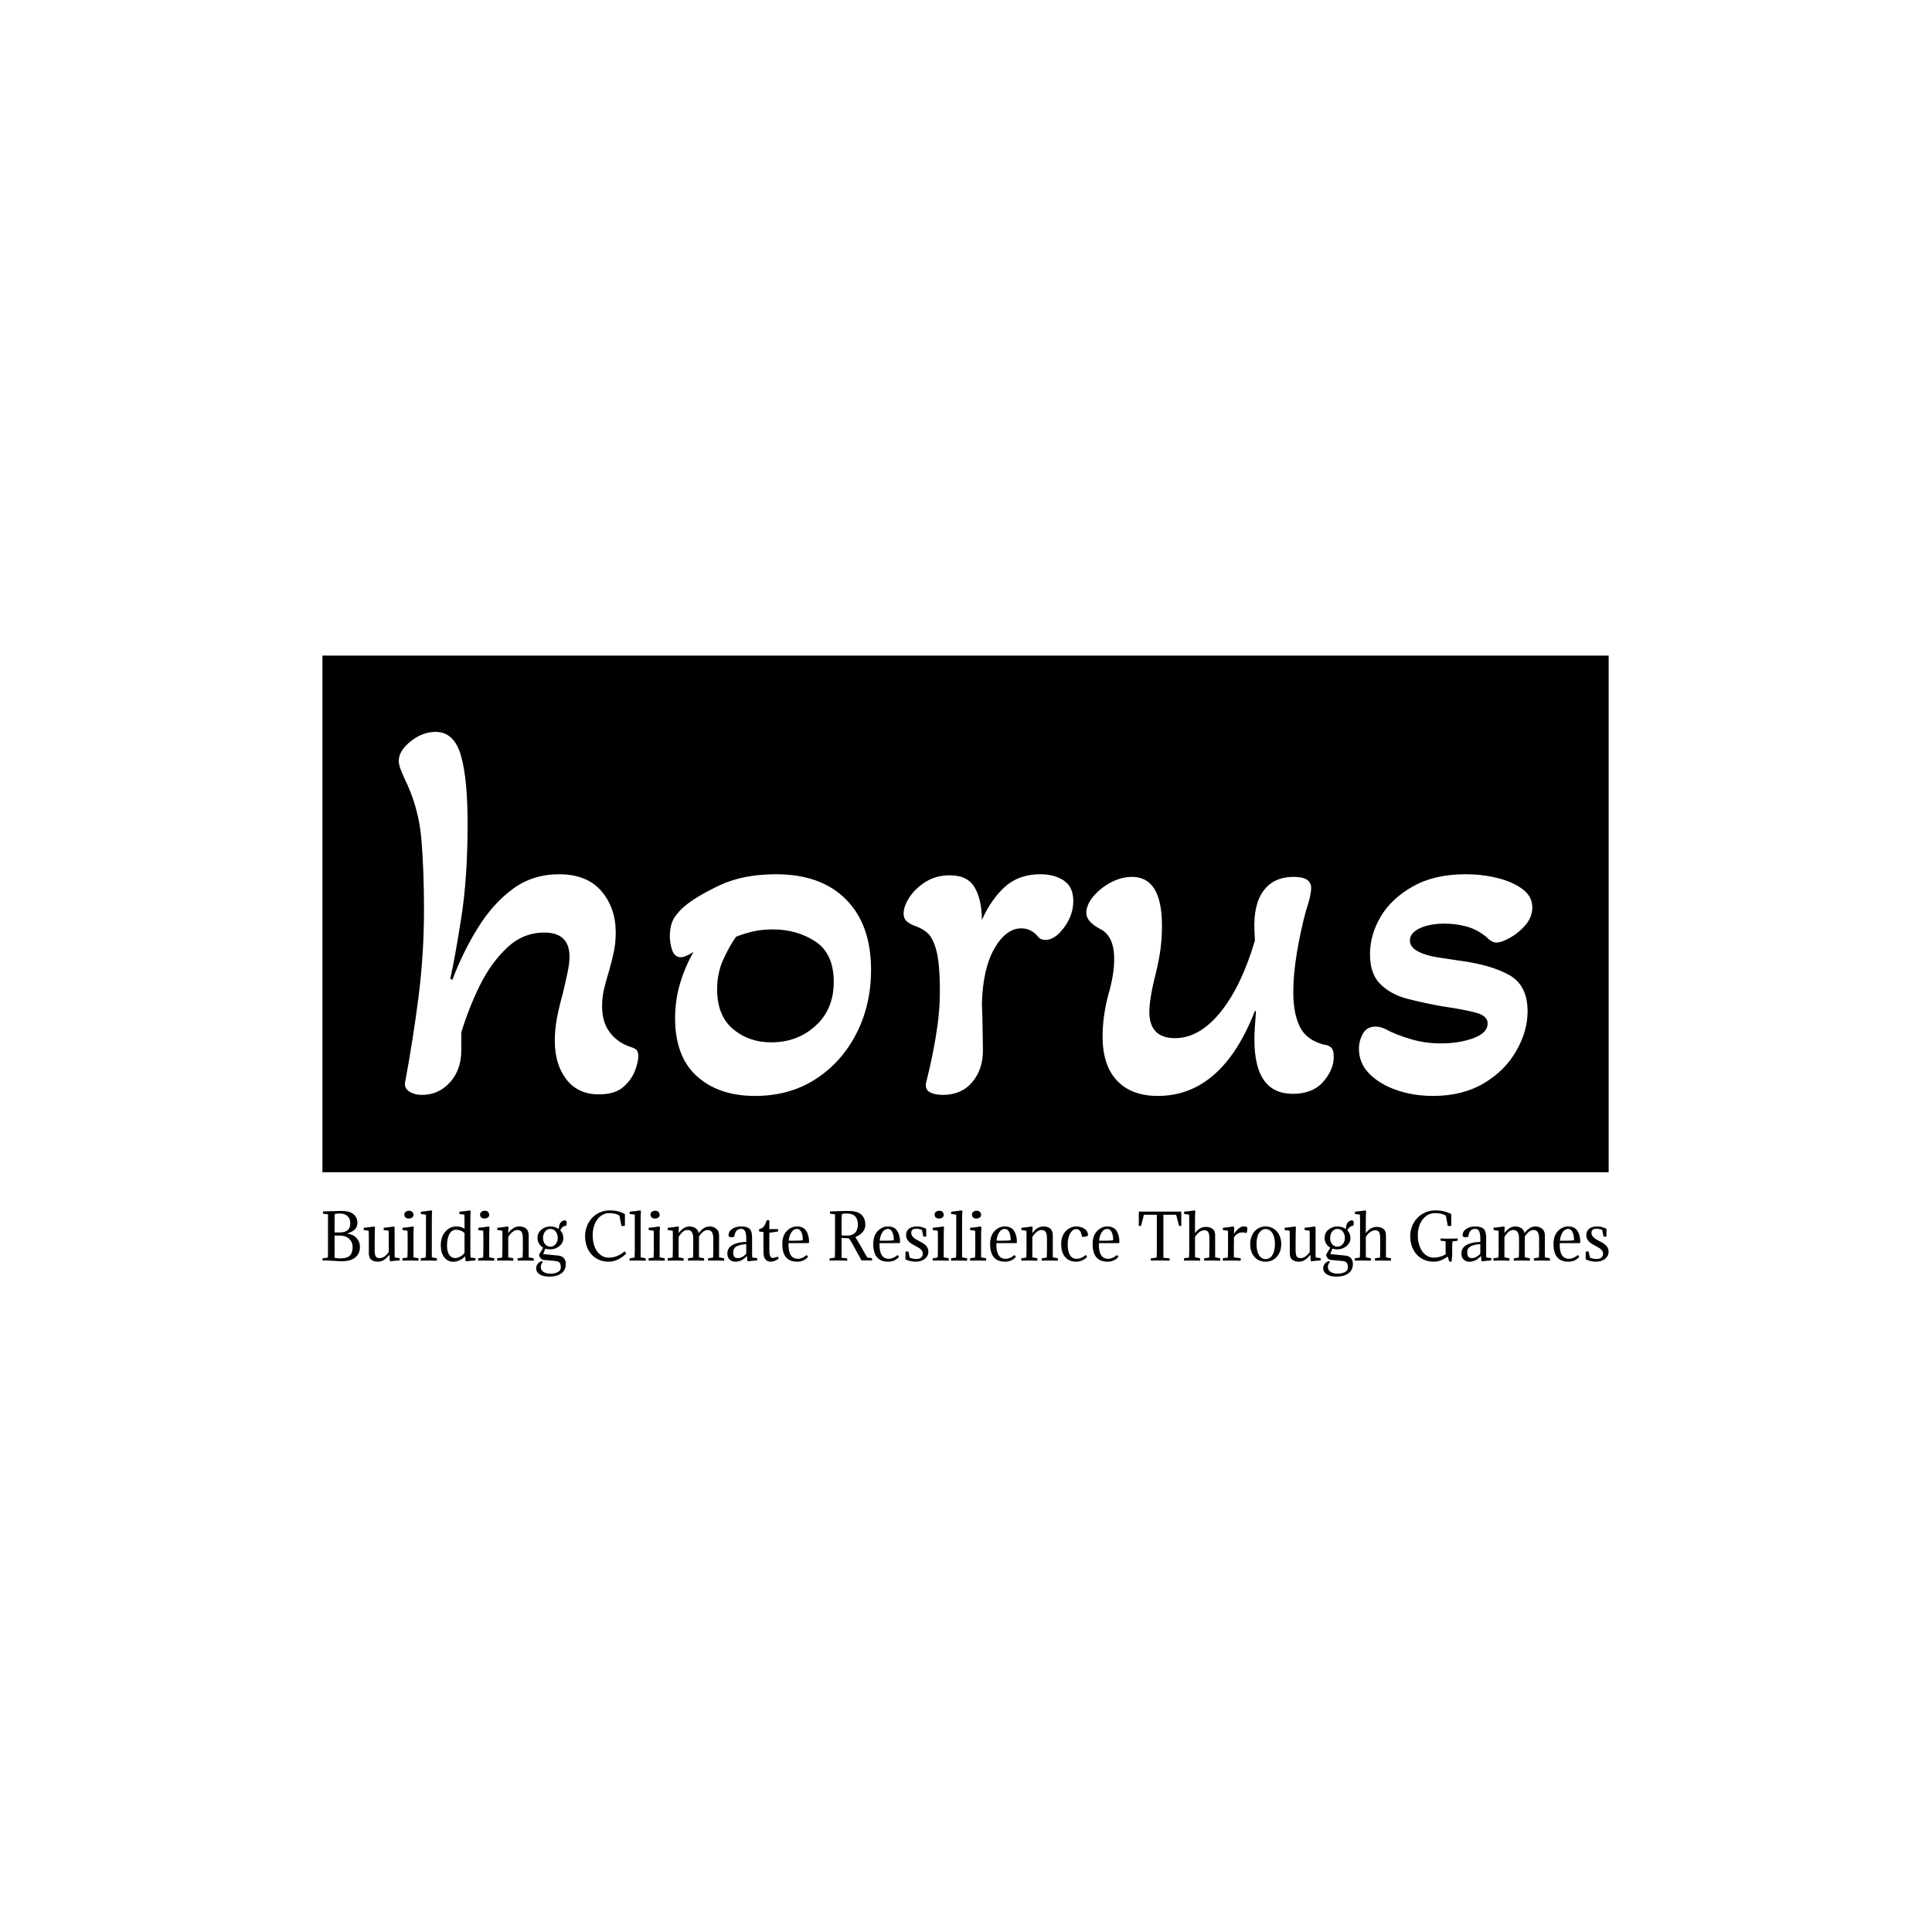 <svg xmlns="http://www.w3.org/2000/svg" version="1.1" xmlns:xlink="http://www.w3.org/1999/xlink" xmlns:svgjs="http://svgjs.dev/svgjs" width="1500" height="1500" viewBox="0 0 1500 1500"><rect width="1500" height="1500" fill="#ffffff"></rect><g transform="matrix(0.667,0,0,0.667,249.394,508.958)"><svg viewBox="0 0 396 191" data-background-color="#7a310d" preserveAspectRatio="xMidYMid meet" height="723" width="1500" xmlns="http://www.w3.org/2000/svg" xmlns:xlink="http://www.w3.org/1999/xlink"><g id="tight-bounds" transform="matrix(1,0,0,1,0.24,0.016)"><svg viewBox="0 0 395.52 190.967" height="190.967" width="395.52"><g><svg viewBox="0 0 395.52 190.967" height="190.967" width="395.52"><g><svg viewBox="0 0 395.52 190.967" height="190.967" width="395.52"><g id="textblocktransform"><svg viewBox="0 0 395.52 190.967" height="190.967" width="395.52" id="textblock"><g><svg viewBox="0 0 395.52 158.868" height="158.868" width="395.52"><rect width="395.52" height="158.868" x="0" y="0" opacity="1" fill="#000000" data-fill-palette-color="tertiary"></rect><g transform="matrix(1,0,0,1,23.462,23.462)"><svg width="348.597" viewBox="1.75 -34 107.89 34.65" height="111.945" data-palette-color="#7a310d"><path d="M3.95 0.55L3.95 0.55Q3.25 0.55 2.75 0.23 2.25-0.1 2.35-0.65L2.35-0.65Q3.1-4.65 3.63-8.78 4.15-12.9 4.15-17.1L4.15-17.1Q4.15-20.8 3.9-23.8 3.65-26.8 2.3-29.55L2.3-29.55Q2.05-30.1 1.9-30.5 1.75-30.9 1.75-31.25L1.75-31.25Q1.75-32.2 2.88-33.1 4-34 5.25-34L5.25-34Q7-34 7.65-31.8 8.3-29.6 8.3-25.3L8.3-25.3Q8.3-20.15 7.7-16.32 7.1-12.5 6.65-10.5L6.65-10.5 6.85-10.4Q7.85-13.05 9.28-15.35 10.7-17.65 12.6-19.05 14.5-20.45 17-20.45L17-20.45Q19.65-20.45 21.03-18.85 22.4-17.25 22.4-14.9L22.4-14.9Q22.4-13.9 22.2-12.98 22-12.05 21.75-11.2L21.75-11.2Q21.5-10.4 21.3-9.58 21.1-8.75 21.1-7.9L21.1-7.9Q21.1-6.35 21.85-5.38 22.6-4.4 23.85-4L23.85-4Q24.2-3.9 24.38-3.73 24.55-3.55 24.55-3.1L24.55-3.1Q24.55-2.65 24.25-1.8 23.95-0.95 23.15-0.23 22.35 0.5 20.8 0.5L20.8 0.5Q18.8 0.5 17.7-0.93 16.6-2.35 16.6-4.6L16.6-4.6Q16.6-5.7 16.82-6.85 17.05-8 17.35-9.05L17.35-9.05Q17.6-10.1 17.8-11.03 18-11.95 18-12.6L18-12.6Q18-14.9 15.6-14.9L15.6-14.9Q13.6-14.9 12.08-13.48 10.55-12.05 9.47-9.88 8.4-7.7 7.7-5.4L7.7-5.4 7.7-3.7Q7.7-1.85 6.63-0.65 5.55 0.55 3.95 0.55ZM35.65 0.65L35.65 0.65Q32.2 0.65 30.12-1.23 28.05-3.1 28.05-6.75L28.05-6.75Q28.05-8.45 28.52-10.05 29-11.65 29.8-13.05L29.8-13.05Q29-12.55 28.6-12.55L28.6-12.55Q28-12.55 27.77-13.23 27.55-13.9 27.55-14.55L27.55-14.55Q27.55-15.7 28.02-16.38 28.5-17.05 28.95-17.4L28.95-17.4Q30-18.3 32.25-19.38 34.5-20.45 37.65-20.45L37.65-20.45Q41.95-20.45 44.32-18.05 46.7-15.65 46.7-11.35L46.7-11.35Q46.7-8 45.3-5.28 43.9-2.55 41.42-0.95 38.95 0.65 35.65 0.65ZM37.2-4.45L37.2-4.45Q39.7-4.45 41.42-6.03 43.15-7.6 43.15-10.2L43.15-10.2Q43.15-12.9 41.4-14.05 39.65-15.2 37.35-15.2L37.35-15.2Q36.3-15.2 35.45-15 34.6-14.8 33.85-14.5L33.85-14.5Q33.15-13.5 32.6-12.25 32.05-11 32.05-9.5L32.05-9.5Q32.05-7 33.55-5.73 35.05-4.45 37.2-4.45ZM53.55 0.55L53.55 0.55Q52.75 0.55 52.27 0.28 51.8 0 51.95-0.65L51.95-0.65Q52.5-2.8 52.87-5.03 53.25-7.25 53.25-9.3L53.25-9.3Q53.25-11.95 52.92-13.18 52.6-14.4 52.05-14.88 51.5-15.35 50.7-15.6L50.7-15.6Q50.35-15.75 50.07-16 49.8-16.25 49.8-16.7L49.8-16.7Q49.8-17.4 50.35-18.25 50.9-19.1 51.9-19.73 52.9-20.35 54.2-20.35L54.2-20.35Q55.9-20.35 56.57-19.18 57.25-18 57.25-16.1L57.25-16.1Q58.15-18.1 59.47-19.28 60.8-20.45 62.8-20.45L62.8-20.45Q64.15-20.45 65.05-19.85 65.95-19.25 65.95-17.9L65.95-17.9Q65.95-16.55 65.07-15.38 64.2-14.2 63.3-14.2L63.3-14.2Q63.15-14.2 62.95-14.25 62.75-14.3 62.6-14.5L62.6-14.5Q61.95-15.3 61-15.3L61-15.3Q59.55-15.3 58.45-13.4 57.35-11.5 57.25-8.15L57.25-8.15Q57.3-6.9 57.32-5.6 57.35-4.3 57.35-3.7L57.35-3.7Q57.35-1.85 56.32-0.65 55.3 0.55 53.55 0.55ZM73.99 0.65L73.99 0.65Q71.49 0.65 70.12-0.8 68.74-2.25 68.74-5L68.74-5Q68.74-6.95 69.29-9L69.29-9Q69.54-9.85 69.69-10.7 69.84-11.55 69.84-12.4L69.84-12.4Q69.84-14.6 68.49-15.25L68.49-15.25Q67.19-15.95 67.19-16.75L67.19-16.75Q67.19-17.55 67.87-18.35 68.54-19.15 69.54-19.68 70.54-20.2 71.54-20.2L71.54-20.2Q74.39-20.2 74.39-15.55L74.39-15.55Q74.39-14.05 74.17-12.78 73.94-11.5 73.64-10.35L73.64-10.35Q73.44-9.55 73.32-8.75 73.19-7.95 73.19-7.35L73.19-7.35Q73.19-4.85 75.64-4.85L75.64-4.85Q77.94-4.85 79.94-7.3 81.94-9.75 83.24-14.15L83.24-14.15 83.19-15.1Q83.09-17.6 84.07-18.9 85.04-20.2 86.94-20.2L86.94-20.2Q88.59-20.2 88.59-19.15L88.59-19.15Q88.59-18.8 88.47-18.25 88.34-17.7 88.09-16.95L88.09-16.95Q87.59-15.1 87.24-13.03 86.89-10.95 86.89-9.2L86.89-9.2Q86.89-7.25 87.49-5.98 88.09-4.7 89.74-4.25L89.74-4.25Q90.19-4.2 90.47-3.98 90.74-3.75 90.74-3.05L90.74-3.05Q90.74-1.85 89.74-0.7 88.74 0.45 86.84 0.45L86.84 0.45Q83.19 0.45 83.19-4.7L83.19-4.7Q83.19-5.6 83.34-7.4L83.34-7.4 83.24-7.45Q80.09 0.65 73.99 0.65ZM100.19 0.65L100.19 0.65Q98.34 0.65 96.74 0.1 95.14-0.45 94.14-1.45 93.14-2.45 93.14-3.85L93.14-3.85Q93.14-4.6 93.52-5.28 93.89-5.95 94.74-5.95L94.74-5.95Q95.19-5.95 95.69-5.7L95.69-5.7Q96.59-5.2 97.99-4.78 99.39-4.35 100.94-4.35L100.94-4.35Q102.69-4.35 104.04-4.85 105.39-5.35 105.39-6.25L105.39-6.25Q105.39-6.95 104.36-7.25 103.34-7.55 100.94-7.9L100.94-7.9Q99.29-8.2 97.74-8.6 96.19-9 95.19-9.98 94.19-10.95 94.19-12.85L94.19-12.85Q94.19-14.7 95.22-16.43 96.24-18.15 98.29-19.3 100.34-20.45 103.29-20.45L103.29-20.45Q104.84-20.45 106.29-20.1 107.74-19.75 108.69-19.05 109.64-18.35 109.64-17.3L109.64-17.3Q109.64-16.4 109.02-15.65 108.39-14.9 107.56-14.43 106.74-13.95 106.19-13.95L106.19-13.95Q105.79-13.95 105.24-14.5L105.24-14.5Q104.39-15.2 103.36-15.48 102.34-15.75 101.34-15.75L101.34-15.75Q99.84-15.75 98.91-15.3 97.99-14.85 97.99-14.15L97.99-14.15Q97.99-13.5 98.77-13.1 99.54-12.7 100.69-12.53 101.84-12.35 102.89-12.2L102.89-12.2Q105.79-11.8 107.49-10.83 109.19-9.85 109.19-7.4L109.19-7.4Q109.19-5.5 108.11-3.63 107.04-1.75 105.02-0.55 102.99 0.65 100.19 0.65Z" opacity="1" transform="matrix(1,0,0,1,0,0)" fill="#ffffff" class="wordmark-text-0" data-fill-palette-color="quaternary" id="text-0"></path></svg></g></svg></g><g transform="matrix(1,0,0,1,0,170.599)"><svg viewBox="0 0 395.52 20.368" height="20.368" width="395.52"><g transform="matrix(1,0,0,1,0,0)"><svg width="395.52" viewBox="2.15 -40.8 1047.55 53.95" height="20.368" data-palette-color="#f4de21"><path d="M2.6-39.95L2.6-39.95Q5.15-39.95 9.95-40.15 14.75-40.35 16.3-40.35L16.3-40.35 17.65-40.35Q24.2-40.35 27.4-37.68 30.6-35 30.6-30.65L30.6-30.65Q30.6-24.45 22.5-22.05L22.5-22.05 22.5-21.9Q27.2-21.2 29.93-18.23 32.65-15.25 32.65-11.1L32.65-11.1Q32.65-5.55 28.88-2.45 25.1 0.65 17.8 0.65L17.8 0.65Q15.8 0.65 11.33 0.33 6.85 0 4.2 0L4.2 0Q3.9 0 3.25 0.03 2.6 0.05 2.3 0.05L2.3 0.05Q2-0.85 2.3-1.75L2.3-1.75 6.45-2.3Q6.65-4.2 6.65-8.15L6.65-8.15 6.65-37.6 2.6-38.1Q2.4-38.85 2.6-39.95ZM16-20.3L16-20.3 12-20.3 12-2.2Q14.55-1.75 16.05-1.65L16.05-1.65Q22.1-1.65 24.4-3.93 26.7-6.2 26.7-11.05L26.7-11.05Q26.7-14.95 23.88-17.63 21.05-20.3 16-20.3ZM16.35-38.25L16.35-38.25Q13.85-38.25 12.2-37.9L12.2-37.9Q12-36 12-31.65L12-31.65 12-22.8 15.9-22.8Q20.55-22.8 22.68-24.7 24.8-26.6 24.8-30.35L24.8-30.35Q24.8-34.15 22.48-36.2 20.15-38.25 16.35-38.25ZM60.9-26.7L60.9-26.7 60.9-7.1Q60.9-3.75 61.05-2.4L61.05-2.4 65-1.9Q65.15-1.1 65 0L65 0Q61.35 0.15 57.4 0.7L57.4 0.7Q57.05 0.35 56.9-0.25L56.9-0.25 56.65-4.7Q54.55-2 52.32-0.5 50.1 1 47.1 1L47.1 1Q44.05 1 41.97-0.55 39.9-2.1 39.9-5.85L39.9-5.85 39.9-16.95Q39.9-22.65 39.75-24.25L39.75-24.25 35.8-24.75Q35.6-25.5 35.8-26.65L35.8-26.65Q39.25-26.9 44.4-27.7L44.4-27.7Q44.85-27.2 44.9-26.7L44.9-26.7Q44.65-25.4 44.65-8.35L44.65-8.35Q44.65-4.85 45.47-3.38 46.3-1.9 48.55-1.9L48.55-1.9Q52.75-1.9 56.15-6.9L56.15-6.9 56.15-17Q56.15-22.65 56-24.25L56-24.25 52.05-24.75Q51.85-25.5 52.05-26.65L52.05-26.65Q55.05-26.85 60.4-27.7L60.4-27.7Q60.85-27.2 60.9-26.7ZM76.25-18.6L76.25-18.6 76.25-2.55 80.3-1.8Q80.34-1.55 80.37-1.35 80.39-1.15 80.39-0.9L80.39-0.9Q80.39-0.65 80.37-0.38 80.34-0.1 80.3 0.2L80.3 0.2Q77.14 0.05 73.84 0.05L73.84 0.05Q72.69 0.05 71.07 0.08 69.44 0.1 67.34 0.15L67.34 0.15Q67.19-0.3 67.19-0.8L67.19-0.8Q67.19-1.25 67.34-1.8L67.34-1.8 71.3-2.35Q71.39-3.75 71.44-5.33 71.5-6.9 71.5-8.7L71.5-8.7 71.5-19.35Q71.5-22.65 71.34-24.25L71.34-24.25 67.39-24.75Q67.3-25 67.3-25.6L67.3-25.6Q67.3-25.85 67.3-26.1 67.3-26.35 67.39-26.65L67.39-26.65Q70.8-26.85 76-27.7L76-27.7Q76.44-27.2 76.5-26.7L76.5-26.7Q76.25-25.3 76.25-18.6ZM68.94-36.45L68.94-36.45Q68.84-36.7 68.84-36.98 68.84-37.25 68.84-37.5L68.84-37.5Q68.84-38.85 69.97-39.68 71.09-40.5 72.75-40.5L72.75-40.5Q74.3-40.5 75.27-39.58 76.25-38.65 76.25-37.05L76.25-37.05Q76.25-35.75 75.12-34.95 74-34.15 72.25-34.15L72.25-34.15Q71.05-34.15 70.12-34.75 69.19-35.35 68.94-36.45ZM91.19-31.7L91.19-31.7 91.19-2.55 95.24-1.8Q95.44-1 95.24 0.2L95.24 0.2Q92.09 0.05 88.79 0.05L88.79 0.05Q86.49 0.05 82.29 0.15L82.29 0.15Q81.99-0.8 82.29-1.8L82.29-1.8 86.24-2.35Q86.44-5.1 86.44-8.7L86.44-8.7 86.44-37.35 82.34-37.85Q82.14-38.6 82.34-39.75L82.34-39.75Q85.79-40 90.94-40.8L90.94-40.8Q91.39-40.3 91.44-39.8L91.44-39.8Q91.19-38.5 91.19-31.7ZM122.59-31.7L122.59-7.1Q122.59-3.75 122.74-2.4L122.74-2.4 126.69-1.9Q126.84-1.1 126.69 0L126.69 0Q123.04 0.15 119.09 0.7L119.09 0.7Q118.74 0.35 118.59-0.25L118.59-0.25 118.34-3.45Q116.59-1.4 113.99-0.18 111.39 1.05 108.54 1.05L108.54 1.05Q104.19 1.05 101.34-2.58 98.49-6.2 98.49-12.25L98.49-12.25Q98.49-19.25 102.22-23.48 105.94-27.7 111.14-27.7L111.14-27.7Q115.24-27.7 117.84-25.75L117.84-25.75 117.84-32.45Q117.84-35.75 117.69-37.35L117.69-37.35 113.74-37.85Q113.54-38.6 113.74-39.75L113.74-39.75Q117.19-40 122.34-40.8L122.34-40.8Q122.79-40.3 122.84-39.8L122.84-39.8Q122.59-38.5 122.59-31.7L122.59-31.7ZM110.74-25L110.74-25Q107.49-25 105.54-21.58 103.59-18.15 103.59-12.1L103.59-12.1Q103.59-7.15 105.42-4.55 107.24-1.95 110.24-1.95L110.24-1.95Q112.04-1.95 114.19-3.08 116.34-4.2 117.84-6.2L117.84-6.2 117.84-22.2Q115.39-25 110.74-25ZM137.94-18.6L137.94-18.6 137.94-2.55 141.99-1.8Q142.04-1.55 142.06-1.35 142.09-1.15 142.09-0.9L142.09-0.9Q142.09-0.65 142.06-0.38 142.04-0.1 141.99 0.2L141.99 0.2Q138.84 0.05 135.54 0.05L135.54 0.05Q134.39 0.05 132.76 0.08 131.14 0.1 129.04 0.15L129.04 0.15Q128.89-0.3 128.89-0.8L128.89-0.8Q128.89-1.25 129.04-1.8L129.04-1.8 132.99-2.35Q133.09-3.75 133.14-5.33 133.19-6.9 133.19-8.7L133.19-8.7 133.19-19.35Q133.19-22.65 133.04-24.25L133.04-24.25 129.09-24.75Q128.99-25 128.99-25.6L128.99-25.6Q128.99-25.85 128.99-26.1 128.99-26.35 129.09-26.65L129.09-26.65Q132.49-26.85 137.69-27.7L137.69-27.7Q138.14-27.2 138.19-26.7L138.19-26.7Q137.94-25.3 137.94-18.6ZM130.64-36.45L130.64-36.45Q130.54-36.7 130.54-36.98 130.54-37.25 130.54-37.5L130.54-37.5Q130.54-38.85 131.66-39.68 132.79-40.5 134.44-40.5L134.44-40.5Q135.99-40.5 136.96-39.58 137.94-38.65 137.94-37.05L137.94-37.05Q137.94-35.75 136.81-34.95 135.69-34.15 133.94-34.15L133.94-34.15Q132.74-34.15 131.81-34.75 130.89-35.35 130.64-36.45ZM165.34-8.7L165.34-17.85Q165.34-21.7 164.31-23.25 163.29-24.8 160.89-24.8L160.89-24.8Q157.19-24.8 153.44-19.25L153.44-19.25 153.44-2.55 157.49-1.8Q157.69-1 157.49 0.2L157.49 0.2Q154.34 0.05 151.04 0.05L151.04 0.05Q148.74 0.05 144.54 0.15L144.54 0.15Q144.24-0.8 144.54-1.8L144.54-1.8 148.49-2.35Q148.69-5.1 148.69-8.7L148.69-8.7 148.69-22.4Q148.69-23.4 148.54-24.25L148.54-24.25 144.59-24.75Q144.39-25.5 144.59-26.65L144.59-26.65Q148.04-26.9 153.19-27.7L153.19-27.7Q153.64-27.2 153.69-26.7L153.69-26.7Q153.44-25.4 153.44-22.25L153.44-22.25Q157.39-27.7 162.34-27.7L162.34-27.7Q170.09-27.7 170.09-20.35L170.09-20.35 170.09-2.55 174.14-1.8Q174.34-1 174.14 0.2L174.14 0.2Q170.99 0.05 167.69 0.05L167.69 0.05Q165.39 0.05 161.19 0.15L161.19 0.15Q160.89-0.8 161.19-1.8L161.19-1.8 165.14-2.35Q165.34-5.1 165.34-8.7L165.34-8.7ZM180.88 0.55L180.88 0.55Q181.33 0.75 181.63 1.4L181.63 1.4Q179.98 2.75 179.98 5.45L179.98 5.45Q179.98 7.85 182.18 9.3 184.38 10.75 187.88 10.75L187.88 10.75Q191.48 10.75 193.88 9.43 196.28 8.1 196.28 5.7L196.28 5.7Q196.28 3.1 195.33 1.88 194.38 0.65 191.53 0.4L191.53 0.4 182.18-0.45Q180.63-0.65 179.61-2.08 178.58-3.5 178.58-4.85L178.58-4.85 181.93-10.4Q179.63-11.7 178.46-13.85 177.28-16 177.28-18.25L177.28-18.25Q177.28-22.5 180.43-25.1 183.58-27.7 187.68-27.7L187.68-27.7Q191.63-27.7 194.63-25.6L194.63-25.6Q194.88-32.45 199.73-32.7L199.73-32.7Q201.03-32.4 201.03-30.55L201.03-30.55Q201.03-29.55 200.83-28.35L200.83-28.35Q198.88-28.2 197.63-27.08 196.38-25.95 195.83-24.5L195.83-24.5Q198.33-22 198.33-18.25L198.33-18.25Q198.33-14.3 195.13-11.68 191.93-9.05 187.68-9.05L187.68-9.05Q185.43-9.05 183.63-9.65L183.63-9.65 181.93-5.2 194.38-3.95Q197.28-3.6 198.81-1.83 200.33-0.05 200.33 2.8L200.33 2.8Q200.33 7.8 196.73 10.48 193.13 13.15 186.98 13.15L186.98 13.15Q181.88 13.15 179.03 11.3 176.18 9.45 176.18 6.35L176.18 6.35Q176.18 4.25 177.53 2.63 178.88 1 180.88 0.55ZM181.78-18.25L181.78-18.25Q181.78-15.35 183.41-13.3 185.03-11.25 187.73-11.25L187.73-11.25Q190.38-11.25 192.08-13.28 193.78-15.3 193.78-18.25L193.78-18.25Q193.78-21.45 192.11-23.58 190.43-25.7 187.73-25.7L187.73-25.7Q185.18-25.7 183.48-23.55 181.78-21.4 181.78-18.25ZM248.18-7.4L248.18-7.4Q249.03-6.85 249.48-5.5L249.48-5.5Q242.53 1 235.38 1L235.38 1Q230.48 1 226.83-0.78 223.18-2.55 220.78-5.48 218.38-8.4 217.2-12.13 216.03-15.85 216.03-19.75L216.03-19.75Q216.03-23.7 217.38-27.48 218.73-31.25 221.33-34.23 223.93-37.2 227.75-39 231.58-40.8 236.48-40.8L236.48-40.8Q242.93-40.8 248.48-37.8L248.48-37.8 248.48-28.2Q247.58-28.05 246.88-28.05L246.88-28.05Q246.13-28.05 245.63-28.2L245.63-28.2 244.03-36.55Q240.98-38.55 235.88-38.55L235.88-38.55Q232.73-38.55 230.2-37.13 227.68-35.7 225.9-33.27 224.13-30.85 223.18-27.58 222.23-24.3 222.23-20.6L222.23-20.6Q222.23-16.65 223.15-13.3 224.08-9.95 225.78-7.5 227.48-5.05 229.9-3.68 232.33-2.3 235.33-2.3L235.33-2.3Q238.93-2.3 242.28-3.7 245.63-5.1 248.18-7.4ZM261.28-31.7L261.28-31.7 261.28-2.55 265.33-1.8Q265.53-1 265.33 0.2L265.33 0.2Q262.18 0.05 258.88 0.05L258.88 0.05Q256.58 0.05 252.38 0.15L252.38 0.15Q252.08-0.8 252.38-1.8L252.38-1.8 256.33-2.35Q256.53-5.1 256.53-8.7L256.53-8.7 256.53-37.35 252.43-37.85Q252.23-38.6 252.43-39.75L252.43-39.75Q255.88-40 261.03-40.8L261.03-40.8Q261.48-40.3 261.53-39.8L261.53-39.8Q261.28-38.5 261.28-31.7ZM276.77-18.6L276.77-18.6 276.77-2.55 280.82-1.8Q280.87-1.55 280.9-1.35 280.92-1.15 280.92-0.9L280.92-0.9Q280.92-0.65 280.9-0.38 280.87-0.1 280.82 0.2L280.82 0.2Q277.67 0.05 274.37 0.05L274.37 0.05Q273.22 0.05 271.6 0.08 269.97 0.1 267.87 0.15L267.87 0.15Q267.72-0.3 267.72-0.8L267.72-0.8Q267.72-1.25 267.87-1.8L267.87-1.8 271.82-2.35Q271.92-3.75 271.97-5.33 272.02-6.9 272.02-8.7L272.02-8.7 272.02-19.35Q272.02-22.65 271.87-24.25L271.87-24.25 267.92-24.75Q267.82-25 267.82-25.6L267.82-25.6Q267.82-25.85 267.82-26.1 267.82-26.35 267.92-26.65L267.92-26.65Q271.32-26.85 276.52-27.7L276.52-27.7Q276.97-27.2 277.02-26.7L277.02-26.7Q276.77-25.3 276.77-18.6ZM269.47-36.45L269.47-36.45Q269.37-36.7 269.37-36.98 269.37-37.25 269.37-37.5L269.37-37.5Q269.37-38.85 270.5-39.68 271.62-40.5 273.27-40.5L273.27-40.5Q274.82-40.5 275.8-39.58 276.77-38.65 276.77-37.05L276.77-37.05Q276.77-35.75 275.65-34.95 274.52-34.15 272.77-34.15L272.77-34.15Q271.57-34.15 270.65-34.75 269.72-35.35 269.47-36.45ZM320.47-8.7L320.47-17.85Q320.47-24.8 316.02-24.8L316.02-24.8Q312.22-24.8 308.82-19.55L308.82-19.55 308.82-2.55 312.87-1.8Q313.07-1 312.87 0.2L312.87 0.2Q309.72 0.05 306.47 0.05L306.47 0.05Q304.17 0.05 299.97 0.15L299.97 0.15Q299.67-0.8 299.97-1.8L299.97-1.8 303.92-2.35Q304.12-5.1 304.12-8.7L304.12-8.7 304.12-17.85Q304.12-24.8 299.67-24.8L299.67-24.8Q297.42-24.8 295.72-23.43 294.02-22.05 292.22-19.15L292.22-19.15 292.22-2.55 296.27-1.8Q296.47-1 296.27 0.2L296.27 0.2Q293.12 0.05 289.87 0.05L289.87 0.05Q287.57 0.05 283.37 0.15L283.37 0.15Q283.07-0.8 283.37-1.8L283.37-1.8 287.32-2.35Q287.52-5.1 287.52-8.7L287.52-8.7 287.52-22.4Q287.52-23.4 287.37-24.25L287.37-24.25 283.42-24.75Q283.22-25.5 283.42-26.65L283.42-26.65Q286.77-26.9 291.97-27.7L291.97-27.7Q292.42-27.2 292.47-26.7L292.47-26.7Q292.22-25.4 292.22-22.25L292.22-22.25Q296.17-27.7 301.12-27.7L301.12-27.7Q303.72-27.7 305.87-26.38 308.02-25.05 308.62-22.3L308.62-22.3Q312.62-27.7 317.47-27.7L317.47-27.7Q320.52-27.7 322.85-25.9 325.17-24.1 325.17-20.35L325.17-20.35 325.17-2.55 329.22-1.8Q329.42-1 329.22 0.2L329.22 0.2Q326.07 0.05 322.82 0.05L322.82 0.05Q320.52 0.05 316.32 0.15L316.32 0.15Q316.02-0.8 316.32-1.8L316.32-1.8 320.27-2.35Q320.47-5.1 320.47-8.7L320.47-8.7ZM336.67-6.65L336.67-6.65Q336.67-4.05 337.62-2.98 338.57-1.9 340.62-1.9L340.62-1.9Q342.12-1.9 343.94-2.83 345.77-3.75 347.32-5.5L347.32-5.5 347.32-13.3Q342.17-13 339.42-11.48 336.67-9.95 336.67-6.65ZM347.32-15.1L347.32-15.1 347.32-17.65Q347.32-21.9 346.34-23.83 345.37-25.75 343.12-25.75L343.12-25.75Q340.82-25.75 339.42-24.28 338.02-22.8 337.52-19.25L337.52-19.25Q335.92-18.9 335.17-18.9L335.17-18.9Q333.22-18.9 332.87-20.3L332.87-20.3Q332.87-23.7 335.82-25.7 338.77-27.7 343.17-27.7L343.17-27.7Q348.02-27.7 350.04-25.73 352.07-23.75 352.07-18.65L352.07-18.65 352.07-4.55Q352.07-3.3 352.22-2.4L352.22-2.4 356.17-1.9Q356.37-1.15 356.17 0L356.17 0Q352.62 0.15 348.62 0.7L348.62 0.7Q348.22 0.3 348.12-0.3L348.12-0.3 347.87-3.75Q343.72 1 338.62 1L338.62 1Q335.47 1 333.69-0.8 331.92-2.6 331.92-5.65L331.92-5.65Q331.92-10.25 336.09-12.6 340.27-14.95 347.32-15.1ZM366.12-32.7L366.12-32.7 366.12-25.55 373.17-25.55Q373.27-24.95 373.27-24.65L373.27-24.65Q373.27-24.2 373.17-23.6L373.17-23.6 366.12-22.55 366.12-8.8Q366.12-5.1 366.79-3.58 367.47-2.05 368.92-2.05L368.92-2.05Q370.22-2.05 372.97-3.1L372.97-3.1Q373.47-2.65 373.67-1.4L373.67-1.4Q372.17-0.5 371.39-0.08 370.62 0.35 369.44 0.68 368.27 1 366.97 1L366.97 1Q364.47 1 362.89-0.93 361.32-2.85 361.32-6.8L361.32-6.8 361.32-23.15 357.82-23.6Q357.72-24.1 357.72-24.45L357.72-24.45Q357.72-24.85 357.82-25.55L357.82-25.55Q359.22-25.8 360.24-26.43 361.27-27.05 361.97-28.18 362.67-29.3 363.04-30.18 363.42-31.05 363.97-32.7L363.97-32.7Q364.42-32.85 365.07-32.85L365.07-32.85Q365.67-32.85 366.12-32.7ZM397.46-14.1L397.46-14.1 381.76-14.1Q381.31-1.35 389.41-1.35L389.41-1.35Q392.86-1.35 396.46-4.4L396.46-4.4Q397.21-3.95 397.61-2.85L397.61-2.85Q394.16 1 388.86 1L388.86 1Q376.66 1 376.66-13.35L376.66-13.35Q376.66-20.15 380.26-23.93 383.86-27.7 388.66-27.7L388.66-27.7Q393.91-27.7 396.21-24.05 398.51-20.4 398.51-14.55L398.51-14.55Q398.01-14.15 397.46-14.1ZM388.56-25.7L388.56-25.7Q385.96-25.7 384.14-23 382.31-20.3 381.91-16.1L381.91-16.1 388.11-16.1Q391.81-16.1 393.41-16.55L393.41-16.55Q393.41-20.65 392.16-23.18 390.91-25.7 388.56-25.7ZM415.56-39.95L415.56-39.95Q417.61-39.95 422.08-40.15 426.56-40.35 430.21-40.35L430.21-40.35Q437.81-40.35 441.06-37.33 444.31-34.3 444.31-28.9L444.31-28.9Q444.31-25.65 442.06-23.05 439.81-20.45 436.16-19.15L436.16-19.15Q438.31-15.5 440.18-12.3 442.06-9.1 442.91-7.55 443.76-6 444.46-4.78 445.16-3.55 445.48-3.1 445.81-2.65 446.11-2.35L446.11-2.35 449.71-1.85Q449.91-1.1 449.71 0L449.71 0 441.21 0 433.66-13.7Q432.16-16.55 430.81-18.1L430.81-18.1 430.11-18.1Q427.56-18.1 424.96-18.4L424.96-18.4 424.96-2.2 429.51-1.7Q429.71-0.95 429.51 0.15L429.51 0.15Q426.36 0 422.41 0L422.41 0Q419.46 0 415.26 0.1L415.26 0.1Q414.96-0.8 415.26-1.7L415.26-1.7 419.41-2.3Q419.61-4.2 419.61-8.15L419.61-8.15 419.61-37.6 415.56-38.1Q415.36-38.85 415.56-39.95ZM424.96-31.65L424.96-31.65 424.96-20.45Q426.51-20.25 429.46-20.25L429.46-20.25Q432.01-20.25 433.83-21.08 435.66-21.9 436.56-23.28 437.46-24.65 437.86-26.1 438.26-27.55 438.26-29.15L438.26-29.15Q438.26-33.45 436.11-35.85 433.96-38.25 428.96-38.25L428.96-38.25Q427.11-38.25 425.26-37.9L425.26-37.9Q424.96-35.05 424.96-31.65ZM471.56-14.1L471.56-14.1 455.86-14.1Q455.41-1.35 463.51-1.35L463.51-1.35Q466.96-1.35 470.56-4.4L470.56-4.4Q471.31-3.95 471.71-2.85L471.71-2.85Q468.26 1 462.96 1L462.96 1Q450.76 1 450.76-13.35L450.76-13.35Q450.76-20.15 454.36-23.93 457.96-27.7 462.76-27.7L462.76-27.7Q468.01-27.7 470.31-24.05 472.61-20.4 472.61-14.55L472.61-14.55Q472.11-14.15 471.56-14.1ZM462.66-25.7L462.66-25.7Q460.06-25.7 458.23-23 456.41-20.3 456.01-16.1L456.01-16.1 462.21-16.1Q465.91-16.1 467.51-16.55L467.51-16.55Q467.51-20.65 466.26-23.18 465.01-25.7 462.66-25.7ZM485.85-1.2L485.85-1.2Q488.55-1.2 489.85-2.45 491.15-3.7 491.15-5.35L491.15-5.35Q491.15-6.3 490.85-7.1 490.55-7.9 489.88-8.65 489.2-9.4 488.1-10.13 487-10.85 485.35-11.7L485.35-11.7Q483.3-12.75 481.83-13.7 480.35-14.65 479.4-15.7 478.45-16.75 477.98-17.95 477.5-19.15 477.5-20.65L477.5-20.65Q477.5-22.45 478.15-23.78 478.8-25.1 479.98-25.98 481.15-26.85 482.75-27.28 484.35-27.7 486.3-27.7L486.3-27.7Q490.2-27.7 493.9-25.8L493.9-25.8 493.9-19.4 491.55-19.4 490.45-24.8Q488.25-25.85 485.8-25.85L485.8-25.85Q481.7-25.85 481.7-22.5L481.7-22.5Q481.7-20.7 483.05-19.2 484.4-17.7 487.4-16.2L487.4-16.2Q489.45-15.15 491-14.2 492.55-13.25 493.58-12.2 494.6-11.15 495.13-9.93 495.65-8.7 495.65-7.15L495.65-7.15Q495.65-5.4 494.9-3.9 494.15-2.4 492.8-1.33 491.45-0.25 489.55 0.38 487.65 1 485.35 1L485.35 1Q480.9 1 477-0.9L477-0.9 477-7.3 479.35-7.3 480.45-2.35Q483-1.2 485.85-1.2ZM508.15-18.6L508.15-18.6 508.15-2.55 512.2-1.8Q512.25-1.55 512.28-1.35 512.3-1.15 512.3-0.9L512.3-0.9Q512.3-0.65 512.28-0.38 512.25-0.1 512.2 0.2L512.2 0.2Q509.05 0.05 505.75 0.05L505.75 0.05Q504.6 0.05 502.98 0.08 501.35 0.1 499.25 0.15L499.25 0.15Q499.1-0.3 499.1-0.8L499.1-0.8Q499.1-1.25 499.25-1.8L499.25-1.8 503.2-2.35Q503.3-3.75 503.35-5.33 503.4-6.9 503.4-8.7L503.4-8.7 503.4-19.35Q503.4-22.65 503.25-24.25L503.25-24.25 499.3-24.75Q499.2-25 499.2-25.6L499.2-25.6Q499.2-25.85 499.2-26.1 499.2-26.35 499.3-26.65L499.3-26.65Q502.7-26.85 507.9-27.7L507.9-27.7Q508.35-27.2 508.4-26.7L508.4-26.7Q508.15-25.3 508.15-18.6ZM500.85-36.45L500.85-36.45Q500.75-36.7 500.75-36.98 500.75-37.25 500.75-37.5L500.75-37.5Q500.75-38.85 501.88-39.68 503-40.5 504.65-40.5L504.65-40.5Q506.2-40.5 507.18-39.58 508.15-38.65 508.15-37.05L508.15-37.05Q508.15-35.75 507.03-34.95 505.9-34.15 504.15-34.15L504.15-34.15Q502.95-34.15 502.03-34.75 501.1-35.35 500.85-36.45ZM523.1-31.7L523.1-31.7 523.1-2.55 527.15-1.8Q527.35-1 527.15 0.2L527.15 0.2Q524 0.05 520.7 0.05L520.7 0.05Q518.4 0.05 514.2 0.15L514.2 0.15Q513.9-0.8 514.2-1.8L514.2-1.8 518.15-2.35Q518.35-5.1 518.35-8.7L518.35-8.7 518.35-37.35 514.25-37.85Q514.05-38.6 514.25-39.75L514.25-39.75Q517.7-40 522.85-40.8L522.85-40.8Q523.3-40.3 523.35-39.8L523.35-39.8Q523.1-38.5 523.1-31.7ZM538.6-18.6L538.6-18.6 538.6-2.55 542.65-1.8Q542.7-1.55 542.72-1.35 542.75-1.15 542.75-0.9L542.75-0.9Q542.75-0.65 542.72-0.38 542.7-0.1 542.65 0.2L542.65 0.2Q539.5 0.05 536.2 0.05L536.2 0.05Q535.05 0.05 533.42 0.08 531.8 0.1 529.7 0.15L529.7 0.15Q529.55-0.3 529.55-0.8L529.55-0.8Q529.55-1.25 529.7-1.8L529.7-1.8 533.65-2.35Q533.75-3.75 533.8-5.33 533.85-6.9 533.85-8.7L533.85-8.7 533.85-19.35Q533.85-22.65 533.7-24.25L533.7-24.25 529.75-24.75Q529.65-25 529.65-25.6L529.65-25.6Q529.65-25.85 529.65-26.1 529.65-26.35 529.75-26.65L529.75-26.65Q533.15-26.85 538.35-27.7L538.35-27.7Q538.8-27.2 538.85-26.7L538.85-26.7Q538.6-25.3 538.6-18.6ZM531.3-36.45L531.3-36.45Q531.2-36.7 531.2-36.98 531.2-37.25 531.2-37.5L531.2-37.5Q531.2-38.85 532.32-39.68 533.45-40.5 535.1-40.5L535.1-40.5Q536.65-40.5 537.62-39.58 538.6-38.65 538.6-37.05L538.6-37.05Q538.6-35.75 537.47-34.95 536.35-34.15 534.6-34.15L534.6-34.15Q533.4-34.15 532.47-34.75 531.55-35.35 531.3-36.45ZM566.74-14.1L566.74-14.1 551.04-14.1Q550.59-1.35 558.69-1.35L558.69-1.35Q562.14-1.35 565.74-4.4L565.74-4.4Q566.49-3.95 566.89-2.85L566.89-2.85Q563.44 1 558.14 1L558.14 1Q545.94 1 545.94-13.35L545.94-13.35Q545.94-20.15 549.54-23.93 553.14-27.7 557.94-27.7L557.94-27.7Q563.19-27.7 565.49-24.05 567.79-20.4 567.79-14.55L567.79-14.55Q567.29-14.15 566.74-14.1ZM557.84-25.7L557.84-25.7Q555.24-25.7 553.42-23 551.59-20.3 551.19-16.1L551.19-16.1 557.39-16.1Q561.09-16.1 562.69-16.55L562.69-16.55Q562.69-20.65 561.44-23.18 560.19-25.7 557.84-25.7ZM592.24-8.7L592.24-17.85Q592.24-21.7 591.21-23.25 590.19-24.8 587.79-24.8L587.79-24.8Q584.09-24.8 580.34-19.25L580.34-19.25 580.34-2.55 584.39-1.8Q584.59-1 584.39 0.2L584.39 0.2Q581.24 0.05 577.94 0.05L577.94 0.05Q575.64 0.05 571.44 0.15L571.44 0.15Q571.14-0.8 571.44-1.8L571.44-1.8 575.39-2.35Q575.59-5.1 575.59-8.7L575.59-8.7 575.59-22.4Q575.59-23.4 575.44-24.25L575.44-24.25 571.49-24.75Q571.29-25.5 571.49-26.65L571.49-26.65Q574.94-26.9 580.09-27.7L580.09-27.7Q580.54-27.2 580.59-26.7L580.59-26.7Q580.34-25.4 580.34-22.25L580.34-22.25Q584.29-27.7 589.24-27.7L589.24-27.7Q596.99-27.7 596.99-20.35L596.99-20.35 596.99-2.55 601.04-1.8Q601.24-1 601.04 0.2L601.04 0.2Q597.89 0.05 594.59 0.05L594.59 0.05Q592.29 0.05 588.09 0.15L588.09 0.15Q587.79-0.8 588.09-1.8L588.09-1.8 592.04-2.35Q592.24-5.1 592.24-8.7L592.24-8.7ZM625.69-20.3L625.69-20.3Q624.64-19.2 620.74-19.25L620.74-19.25Q619.94-25.55 616.19-25.55L616.19-25.55Q613.24-25.55 611.19-22.15 609.14-18.75 609.14-13.2L609.14-13.2Q609.14-7.5 610.94-4.42 612.74-1.35 616.34-1.35L616.34-1.35Q620.14-1.35 623.79-4.45L623.79-4.45Q624.54-4 624.94-2.9L624.94-2.9Q621.29 1 615.79 1L615.79 1Q610.54 1 607.19-2.63 603.84-6.25 603.84-13.3L603.84-13.3Q603.84-20.05 607.56-23.88 611.29-27.7 616.09-27.7L616.09-27.7Q619.89-27.7 622.79-25.8 625.69-23.9 625.69-20.3ZM650.23-14.1L650.23-14.1 634.53-14.1Q634.08-1.35 642.18-1.35L642.18-1.35Q645.63-1.35 649.23-4.4L649.23-4.4Q649.98-3.95 650.38-2.85L650.38-2.85Q646.93 1 641.63 1L641.63 1Q629.43 1 629.43-13.35L629.43-13.35Q629.43-20.15 633.03-23.93 636.63-27.7 641.43-27.7L641.43-27.7Q646.68-27.7 648.98-24.05 651.28-20.4 651.28-14.55L651.28-14.55Q650.78-14.15 650.23-14.1ZM641.33-25.7L641.33-25.7Q638.73-25.7 636.91-23 635.08-20.3 634.68-16.1L634.68-16.1 640.88-16.1Q644.58-16.1 646.18-16.55L646.18-16.55Q646.18-20.65 644.93-23.18 643.68-25.7 641.33-25.7ZM667.03-28.2L667.08-39.8 701.63-39.8 701.68-28.2Q700.58-28 699.83-28.2L699.83-28.2 697.48-37.25 687.08-37.25 687.08-2.2 692.13-1.7Q692.33-0.95 692.13 0.15L692.13 0.15Q688.98 0 684.53 0L684.53 0Q681.08 0 676.88 0.1L676.88 0.1Q676.58-0.8 676.88-1.7L676.88-1.7 681.53-2.3Q681.73-4.2 681.73-8.15L681.73-8.15 681.73-37.25 671.23-37.25 668.88-28.2Q668.13-28 667.03-28.2L667.03-28.2ZM708.13-8.7L708.13-32.45Q708.13-35.75 707.98-37.35L707.98-37.35 704.03-37.85Q703.83-38.6 704.03-39.75L704.03-39.75Q707.38-40 712.58-40.8L712.58-40.8Q713.03-40.3 713.08-39.8L713.08-39.8Q712.83-38.5 712.83-31.7L712.83-31.7 712.83-22.25Q716.53-27.35 721.73-27.35L721.73-27.35Q724.83-27.35 727.03-25.8 729.23-24.25 729.23-20.5L729.23-20.5 729.23-2.55 733.28-1.8Q733.48-1 733.28 0.2L733.28 0.2Q730.13 0.05 726.88 0.05L726.88 0.05Q724.58 0.05 720.38 0.15L720.38 0.15Q720.08-0.8 720.38-1.8L720.38-1.8 724.33-2.35Q724.53-5.1 724.53-8.7L724.53-8.7 724.53-18Q724.53-21.5 723.65-23.05 722.78-24.6 720.48-24.6L720.48-24.6Q718.58-24.6 716.5-23.2 714.43-21.8 712.83-19.15L712.83-19.15 712.83-2.55 716.88-1.8Q717.08-1 716.88 0.2L716.88 0.2Q713.73 0.05 710.48 0.05L710.48 0.05Q708.18 0.05 703.98 0.15L703.98 0.15Q703.68-0.8 703.98-1.8L703.98-1.8 707.93-2.35Q708.13-5.1 708.13-8.7L708.13-8.7ZM744.72-26.7L744.72-26.7 744.62-21.55Q745.87-23.85 748.1-25.78 750.32-27.7 752.32-27.7L752.32-27.7Q753.87-27.7 755.07-27.35L755.07-27.35Q755.47-26.7 755.47-25.65L755.47-25.65Q755.47-24 754.77-22.35L754.77-22.35Q752.97-22.85 751.32-22.85L751.32-22.85Q747.22-22.85 744.57-18.85L744.57-18.85 744.47-10.1 744.47-2.55 750.02-1.8Q750.22-1 750.02 0.2L750.02 0.2Q746.87 0.05 742.82 0.05L742.82 0.05Q739.77 0.05 735.57 0.15L735.57 0.15Q735.27-0.8 735.57-1.8L735.57-1.8 739.52-2.35Q739.72-5.1 739.72-8.7L739.72-8.7 739.72-22.4Q739.72-23.4 739.57-24.25L739.57-24.25 735.62-24.75Q735.42-25.5 735.62-26.65L735.62-26.65Q739.07-26.9 744.22-27.7L744.22-27.7Q744.67-27.2 744.72-26.7ZM757.77-13.3L757.77-13.3Q757.77-16.3 758.65-18.93 759.52-21.55 761.17-23.5 762.82-25.45 765.15-26.58 767.47-27.7 770.37-27.7L770.37-27.7Q773.22-27.7 775.57-26.58 777.92-25.45 779.6-23.5 781.27-21.55 782.17-18.93 783.07-16.3 783.07-13.3L783.07-13.3Q783.07-10.2 782.15-7.6 781.22-5 779.55-3.08 777.87-1.15 775.52-0.08 773.17 1 770.37 1L770.37 1Q767.42 1 765.1-0.05 762.77-1.1 761.15-3 759.52-4.9 758.65-7.53 757.77-10.15 757.77-13.3ZM765.07-22.5L765.07-22.5Q762.92-19.45 762.92-13.3L762.92-13.3Q762.92-10.25 763.5-7.95 764.07-5.65 765.07-4.13 766.07-2.6 767.42-1.85 768.77-1.1 770.37-1.1L770.37-1.1Q771.92-1.1 773.32-1.85 774.72-2.6 775.72-4.13 776.72-5.65 777.32-7.95 777.92-10.25 777.92-13.3L777.92-13.3Q777.92-16.35 777.32-18.68 776.72-21 775.7-22.53 774.67-24.05 773.3-24.83 771.92-25.6 770.37-25.6L770.37-25.6Q767.27-25.6 765.07-22.5ZM811.02-26.7L811.02-26.7 811.02-7.1Q811.02-3.75 811.17-2.4L811.17-2.4 815.12-1.9Q815.27-1.1 815.12 0L815.12 0Q811.47 0.15 807.52 0.7L807.52 0.7Q807.17 0.35 807.02-0.25L807.02-0.25 806.77-4.7Q804.67-2 802.44-0.5 800.22 1 797.22 1L797.22 1Q794.17 1 792.09-0.55 790.02-2.1 790.02-5.85L790.02-5.85 790.02-16.95Q790.02-22.65 789.87-24.25L789.87-24.25 785.92-24.75Q785.72-25.5 785.92-26.65L785.92-26.65Q789.37-26.9 794.52-27.7L794.52-27.7Q794.97-27.2 795.02-26.7L795.02-26.7Q794.77-25.4 794.77-8.35L794.77-8.35Q794.77-4.85 795.59-3.38 796.42-1.9 798.67-1.9L798.67-1.9Q802.87-1.9 806.27-6.9L806.27-6.9 806.27-17Q806.27-22.65 806.12-24.25L806.12-24.25 802.17-24.75Q801.97-25.5 802.17-26.65L802.17-26.65Q805.17-26.85 810.52-27.7L810.52-27.7Q810.97-27.2 811.02-26.7ZM821.97 0.55L821.97 0.55Q822.42 0.75 822.72 1.4L822.72 1.4Q821.07 2.75 821.07 5.45L821.07 5.45Q821.07 7.85 823.27 9.3 825.47 10.75 828.97 10.75L828.97 10.75Q832.57 10.75 834.97 9.43 837.37 8.1 837.37 5.7L837.37 5.7Q837.37 3.1 836.42 1.88 835.47 0.65 832.62 0.4L832.62 0.4 823.27-0.45Q821.72-0.65 820.69-2.08 819.67-3.5 819.67-4.85L819.67-4.85 823.02-10.4Q820.72-11.7 819.54-13.85 818.37-16 818.37-18.25L818.37-18.25Q818.37-22.5 821.52-25.1 824.67-27.7 828.77-27.7L828.77-27.7Q832.72-27.7 835.72-25.6L835.72-25.6Q835.97-32.45 840.82-32.7L840.82-32.7Q842.12-32.4 842.12-30.55L842.12-30.55Q842.12-29.55 841.92-28.35L841.92-28.35Q839.97-28.2 838.72-27.08 837.47-25.95 836.92-24.5L836.92-24.5Q839.42-22 839.42-18.25L839.42-18.25Q839.42-14.3 836.22-11.68 833.02-9.05 828.77-9.05L828.77-9.05Q826.52-9.05 824.72-9.65L824.72-9.65 823.02-5.2 835.47-3.95Q838.37-3.6 839.89-1.83 841.42-0.05 841.42 2.8L841.42 2.8Q841.42 7.8 837.82 10.48 834.22 13.15 828.07 13.15L828.07 13.15Q822.97 13.15 820.12 11.3 817.27 9.45 817.27 6.35L817.27 6.35Q817.27 4.25 818.62 2.63 819.97 1 821.97 0.55ZM822.87-18.25L822.87-18.25Q822.87-15.35 824.49-13.3 826.12-11.25 828.82-11.25L828.82-11.25Q831.47-11.25 833.17-13.28 834.87-15.3 834.87-18.25L834.87-18.25Q834.87-21.45 833.19-23.58 831.52-25.7 828.82-25.7L828.82-25.7Q826.27-25.7 824.57-23.55 822.87-21.4 822.87-18.25ZM847.26-8.7L847.26-32.45Q847.26-35.75 847.11-37.35L847.11-37.35 843.16-37.85Q842.96-38.6 843.16-39.75L843.16-39.75Q846.51-40 851.71-40.8L851.71-40.8Q852.16-40.3 852.21-39.8L852.21-39.8Q851.96-38.5 851.96-31.7L851.96-31.7 851.96-22.25Q855.66-27.35 860.86-27.35L860.86-27.35Q863.96-27.35 866.16-25.8 868.36-24.25 868.36-20.5L868.36-20.5 868.36-2.55 872.41-1.8Q872.61-1 872.41 0.2L872.41 0.2Q869.26 0.05 866.01 0.05L866.01 0.05Q863.71 0.05 859.51 0.15L859.51 0.15Q859.21-0.8 859.51-1.8L859.51-1.8 863.46-2.35Q863.66-5.1 863.66-8.7L863.66-8.7 863.66-18Q863.66-21.5 862.79-23.05 861.91-24.6 859.61-24.6L859.61-24.6Q857.71-24.6 855.64-23.2 853.56-21.8 851.96-19.15L851.96-19.15 851.96-2.55 856.01-1.8Q856.21-1 856.01 0.2L856.01 0.2Q852.86 0.05 849.61 0.05L849.61 0.05Q847.31 0.05 843.11 0.15L843.11 0.15Q842.81-0.8 843.11-1.8L843.11-1.8 847.06-2.35Q847.26-5.1 847.26-8.7L847.26-8.7ZM919.96 0.9L919.96 0.9 918.66-3.2Q912.86 1 907.46 1L907.46 1Q902.56 1 898.91-0.78 895.26-2.55 892.86-5.48 890.46-8.4 889.28-12.13 888.11-15.85 888.11-19.75L888.11-19.75Q888.11-23.7 889.48-27.48 890.86-31.25 893.53-34.2 896.21-37.15 900.06-38.98 903.91-40.8 908.86-40.8L908.86-40.8Q915.76-40.8 921.56-37.8L921.56-37.8 921.56-28.2Q920.66-28.05 919.96-28.05L919.96-28.05Q919.21-28.05 918.71-28.2L918.71-28.2 917.11-36.55Q913.91-38.55 908.26-38.55L908.26-38.55Q905.11-38.55 902.56-37.13 900.01-35.7 898.16-33.27 896.31-30.85 895.31-27.58 894.31-24.3 894.31-20.6L894.31-20.6Q894.31-16.65 895.23-13.3 896.16-9.95 897.86-7.5 899.56-5.05 901.98-3.68 904.41-2.3 907.41-2.3L907.41-2.3Q912.26-2.3 916.96-4.95L916.96-4.95 916.96-15.6 912.91-16.1Q912.81-16.35 912.81-16.9L912.81-16.9Q912.81-17.15 912.81-17.4 912.81-17.65 912.91-17.95L912.91-17.95Q914.31-17.85 915.98-17.8 917.66-17.75 919.76-17.75L919.76-17.75Q923.41-17.75 926.66-17.9L926.66-17.9Q926.81-17.45 926.81-17L926.81-17Q926.81-16.55 926.66-16.1L926.66-16.1 922.51-15.5Q922.41-14.55 922.36-13.1 922.31-11.65 922.31-9.65L922.31-9.65 922.31-4.6 921.81 0.9Q921.61 1 921.41 1 921.21 1 920.96 1L920.96 1Q920.71 1 920.46 1 920.21 1 919.96 0.9ZM934.56-6.65L934.56-6.65Q934.56-4.05 935.51-2.98 936.46-1.9 938.51-1.9L938.51-1.9Q940.01-1.9 941.83-2.83 943.66-3.75 945.21-5.5L945.21-5.5 945.21-13.3Q940.06-13 937.31-11.48 934.56-9.95 934.56-6.65ZM945.21-15.1L945.21-15.1 945.21-17.65Q945.21-21.9 944.23-23.83 943.26-25.75 941.01-25.75L941.01-25.75Q938.71-25.75 937.31-24.28 935.91-22.8 935.41-19.25L935.41-19.25Q933.81-18.9 933.06-18.9L933.06-18.9Q931.11-18.9 930.76-20.3L930.76-20.3Q930.76-23.7 933.71-25.7 936.66-27.7 941.06-27.7L941.06-27.7Q945.91-27.7 947.93-25.73 949.96-23.75 949.96-18.65L949.96-18.65 949.96-4.55Q949.96-3.3 950.11-2.4L950.11-2.4 954.06-1.9Q954.26-1.15 954.06 0L954.06 0Q950.51 0.15 946.51 0.7L946.51 0.7Q946.11 0.3 946.01-0.3L946.01-0.3 945.76-3.75Q941.61 1 936.51 1L936.51 1Q933.36 1 931.58-0.8 929.81-2.6 929.81-5.65L929.81-5.65Q929.81-10.25 933.98-12.6 938.16-14.95 945.21-15.1ZM993.1-8.7L993.1-17.85Q993.1-24.8 988.65-24.8L988.65-24.8Q984.85-24.8 981.45-19.55L981.45-19.55 981.45-2.55 985.5-1.8Q985.7-1 985.5 0.2L985.5 0.2Q982.35 0.05 979.1 0.05L979.1 0.05Q976.8 0.05 972.6 0.15L972.6 0.15Q972.3-0.8 972.6-1.8L972.6-1.8 976.55-2.35Q976.75-5.1 976.75-8.7L976.75-8.7 976.75-17.85Q976.75-24.8 972.3-24.8L972.3-24.8Q970.05-24.8 968.35-23.43 966.65-22.05 964.85-19.15L964.85-19.15 964.85-2.55 968.9-1.8Q969.1-1 968.9 0.2L968.9 0.2Q965.75 0.05 962.5 0.05L962.5 0.05Q960.2 0.05 956 0.15L956 0.15Q955.7-0.8 956-1.8L956-1.8 959.95-2.35Q960.15-5.1 960.15-8.7L960.15-8.7 960.15-22.4Q960.15-23.4 960-24.25L960-24.25 956.05-24.75Q955.85-25.5 956.05-26.65L956.05-26.65Q959.4-26.9 964.6-27.7L964.6-27.7Q965.05-27.2 965.1-26.7L965.1-26.7Q964.85-25.4 964.85-22.25L964.85-22.25Q968.8-27.7 973.75-27.7L973.75-27.7Q976.35-27.7 978.5-26.38 980.65-25.05 981.25-22.3L981.25-22.3Q985.25-27.7 990.1-27.7L990.1-27.7Q993.15-27.7 995.48-25.9 997.8-24.1 997.8-20.35L997.8-20.35 997.8-2.55 1001.85-1.8Q1002.05-1 1001.85 0.2L1001.85 0.2Q998.7 0.05 995.45 0.05L995.45 0.05Q993.15 0.05 988.95 0.15L988.95 0.15Q988.65-0.8 988.95-1.8L988.95-1.8 992.9-2.35Q993.1-5.1 993.1-8.7L993.1-8.7ZM1025.6-14.1L1025.6-14.1 1009.9-14.1Q1009.45-1.35 1017.55-1.35L1017.55-1.35Q1021-1.35 1024.6-4.4L1024.6-4.4Q1025.35-3.95 1025.75-2.85L1025.75-2.85Q1022.3 1 1017 1L1017 1Q1004.8 1 1004.8-13.35L1004.8-13.35Q1004.8-20.15 1008.4-23.93 1012-27.7 1016.8-27.7L1016.8-27.7Q1022.05-27.7 1024.35-24.05 1026.65-20.4 1026.65-14.55L1026.65-14.55Q1026.15-14.15 1025.6-14.1ZM1016.7-25.7L1016.7-25.7Q1014.1-25.7 1012.28-23 1010.45-20.3 1010.05-16.1L1010.05-16.1 1016.25-16.1Q1019.95-16.1 1021.55-16.55L1021.55-16.55Q1021.55-20.65 1020.3-23.18 1019.05-25.7 1016.7-25.7ZM1039.9-1.2L1039.9-1.2Q1042.6-1.2 1043.9-2.45 1045.2-3.7 1045.2-5.35L1045.2-5.35Q1045.2-6.3 1044.9-7.1 1044.6-7.9 1043.92-8.65 1043.25-9.4 1042.15-10.13 1041.05-10.85 1039.4-11.7L1039.4-11.7Q1037.35-12.75 1035.87-13.7 1034.4-14.65 1033.45-15.7 1032.5-16.75 1032.02-17.95 1031.55-19.15 1031.55-20.65L1031.55-20.65Q1031.55-22.45 1032.2-23.78 1032.85-25.1 1034.02-25.98 1035.2-26.85 1036.8-27.28 1038.4-27.7 1040.35-27.7L1040.35-27.7Q1044.25-27.7 1047.95-25.8L1047.95-25.8 1047.95-19.4 1045.6-19.4 1044.5-24.8Q1042.3-25.85 1039.85-25.85L1039.85-25.85Q1035.75-25.85 1035.75-22.5L1035.75-22.5Q1035.75-20.7 1037.1-19.2 1038.45-17.7 1041.45-16.2L1041.45-16.2Q1043.5-15.15 1045.05-14.2 1046.6-13.25 1047.62-12.2 1048.65-11.15 1049.17-9.93 1049.7-8.7 1049.7-7.15L1049.7-7.15Q1049.7-5.4 1048.95-3.9 1048.2-2.4 1046.85-1.33 1045.5-0.25 1043.6 0.38 1041.7 1 1039.4 1L1039.4 1Q1034.95 1 1031.05-0.9L1031.05-0.9 1031.05-7.3 1033.4-7.3 1034.5-2.35Q1037.05-1.2 1039.9-1.2Z" opacity="1" transform="matrix(1,0,0,1,0,0)" fill="#000000" class="slogan-text-1" data-fill-palette-color="secondary" id="text-1"></path></svg></g></svg></g></svg></g></svg></g></svg></g><defs></defs></svg><rect width="395.52" height="190.967" fill="none" stroke="none" visibility="hidden"></rect></g></svg></g></svg>
